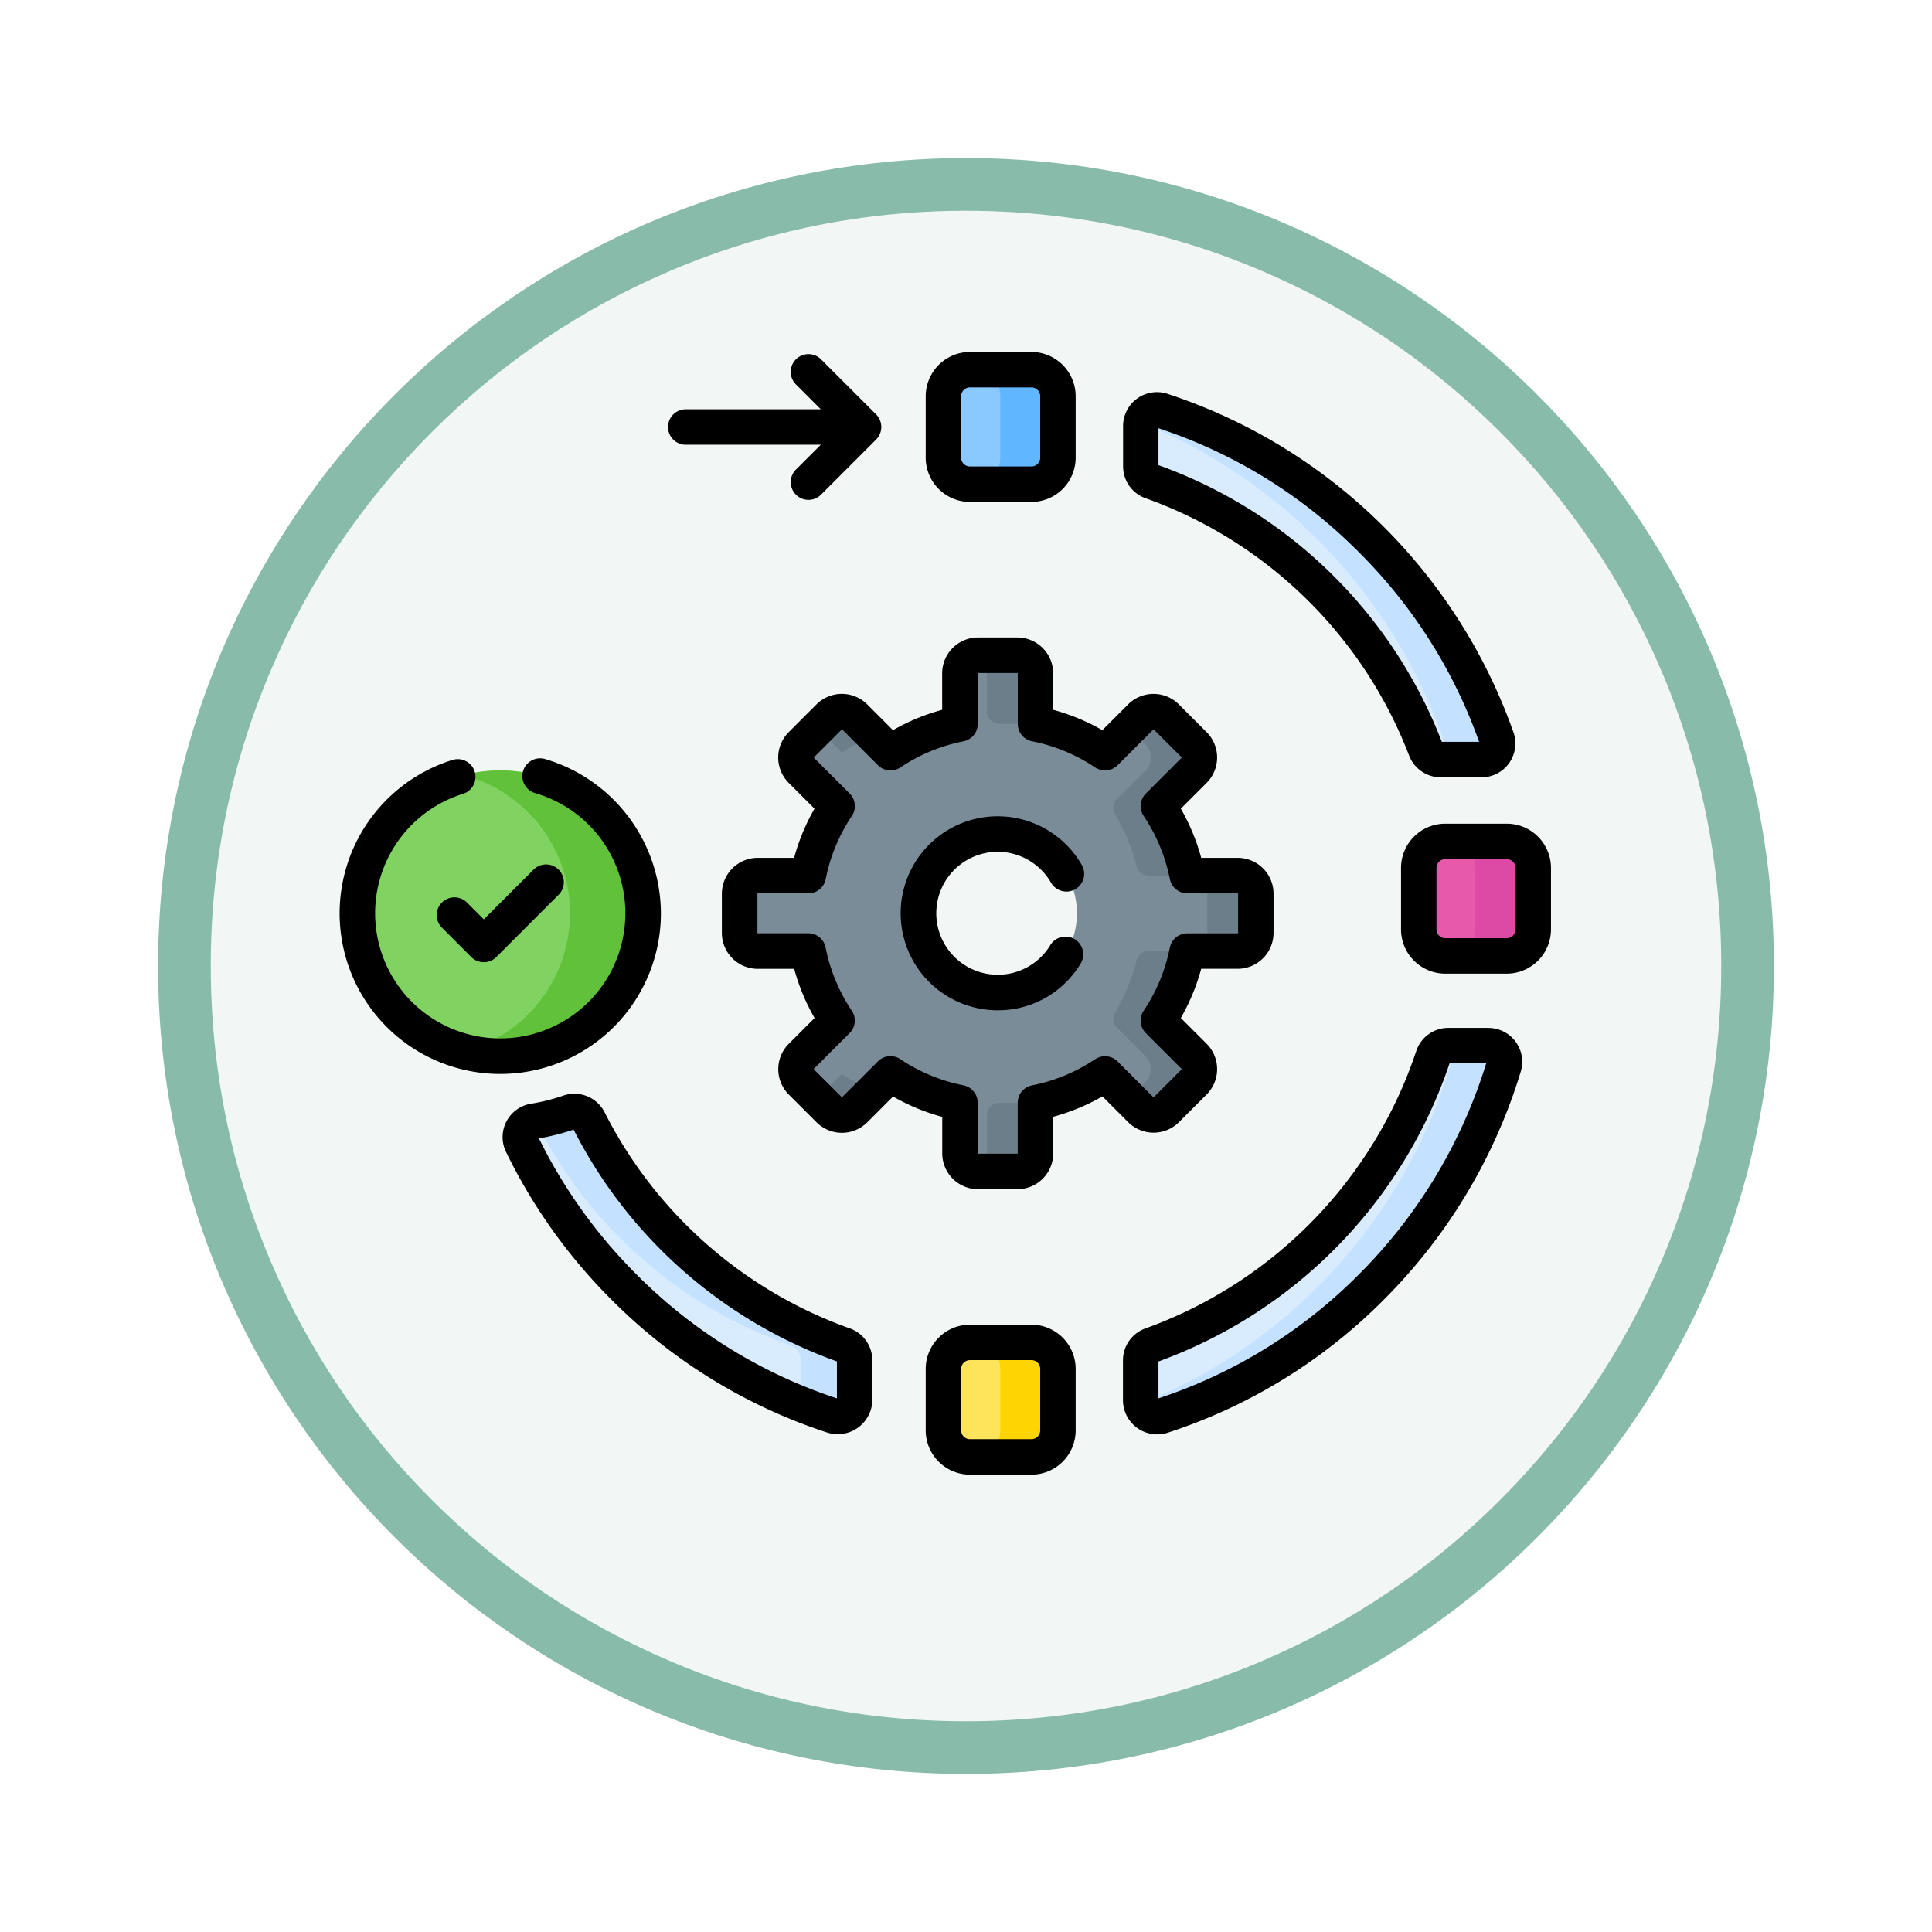<svg xmlns="http://www.w3.org/2000/svg" xmlns:xlink="http://www.w3.org/1999/xlink" width="110" height="110" viewBox="0 0 110 110">
  <defs>
    <filter id="Trazado_982547" x="0" y="0" width="110" height="110" filterUnits="userSpaceOnUse">
      <feOffset dy="3" input="SourceAlpha"/>
      <feGaussianBlur stdDeviation="3" result="blur"/>
      <feFlood flood-opacity="0.161"/>
      <feComposite operator="in" in2="blur"/>
      <feComposite in="SourceGraphic"/>
    </filter>
  </defs>
  <g id="Grupo_1200227" data-name="Grupo 1200227" transform="translate(-678.301 -737.847)">
    <g id="Grupo_1199815" data-name="Grupo 1199815" transform="translate(0 -7013.153)">
      <g id="Grupo_1173087" data-name="Grupo 1173087" transform="translate(687.301 7757)">
        <g id="Grupo_1172182" data-name="Grupo 1172182" transform="translate(0)">
          <g id="Grupo_1171416" data-name="Grupo 1171416">
            <g id="Grupo_1163803" data-name="Grupo 1163803">
              <g id="Grupo_1163015" data-name="Grupo 1163015">
                <g id="Grupo_1157017" data-name="Grupo 1157017" transform="translate(0 0)">
                  <g id="Grupo_1155793" data-name="Grupo 1155793">
                    <g id="Grupo_1154704" data-name="Grupo 1154704">
                      <g id="Grupo_1150790" data-name="Grupo 1150790">
                        <g id="Grupo_1154214" data-name="Grupo 1154214">
                          <g id="Grupo_1152583" data-name="Grupo 1152583">
                            <g id="Grupo_1146973" data-name="Grupo 1146973" transform="translate(0 0)">
                              <g id="Grupo_1146954" data-name="Grupo 1146954">
                                <g transform="matrix(1, 0, 0, 1, -9, -6)" filter="url(#Trazado_982547)">
                                  <g id="Trazado_982547-2" data-name="Trazado 982547" transform="translate(9 6)" fill="#f2f7f5">
                                    <path d="M 46 90.5 C 39.992 90.5 34.164 89.324 28.679 87.003 C 23.38 84.762 18.621 81.553 14.534 77.466 C 10.446 73.379 7.238 68.62 4.996 63.321 C 2.676 57.836 1.5 52.008 1.5 46 C 1.5 39.992 2.676 34.164 4.996 28.679 C 7.238 23.38 10.446 18.621 14.534 14.534 C 18.621 10.446 23.38 7.238 28.679 4.996 C 34.164 2.676 39.992 1.5 46 1.5 C 52.008 1.5 57.836 2.676 63.321 4.996 C 68.62 7.238 73.379 10.446 77.466 14.534 C 81.554 18.621 84.762 23.38 87.004 28.679 C 89.324 34.164 90.5 39.992 90.5 46 C 90.5 52.008 89.324 57.836 87.004 63.321 C 84.762 68.62 81.554 73.379 77.466 77.466 C 73.379 81.553 68.62 84.762 63.321 87.003 C 57.836 89.324 52.008 90.5 46 90.5 Z" stroke="none"/>
                                    <path d="M 46 3 C 40.194 3 34.563 4.136 29.263 6.378 C 24.143 8.544 19.544 11.644 15.594 15.594 C 11.644 19.544 8.544 24.143 6.378 29.263 C 4.136 34.563 3 40.194 3 46 C 3 51.806 4.136 57.437 6.378 62.737 C 8.544 67.857 11.644 72.455 15.594 76.405 C 19.544 80.355 24.143 83.456 29.263 85.622 C 34.563 87.863 40.194 89 46 89 C 51.806 89 57.437 87.863 62.737 85.622 C 67.857 83.456 72.456 80.355 76.406 76.405 C 80.356 72.455 83.456 67.857 85.622 62.737 C 87.864 57.437 89 51.806 89 46 C 89 40.194 87.864 34.563 85.622 29.263 C 83.456 24.143 80.356 19.544 76.406 15.594 C 72.456 11.644 67.857 8.544 62.737 6.378 C 57.437 4.136 51.806 3 46 3 M 46 -7.62939453125e-06 C 71.405 -7.62939453125e-06 92 20.595 92 46 C 92 71.405 71.405 92 46 92 C 20.595 92 0 71.405 0 46 C 0 20.595 20.595 -7.62939453125e-06 46 -7.62939453125e-06 Z" stroke="none" fill="#88bba9"/>
                                  </g>
                                </g>
                              </g>
                            </g>
                          </g>
                        </g>
                      </g>
                    </g>
                  </g>
                </g>
              </g>
            </g>
          </g>
        </g>
      </g>
    </g>
    <g id="procedimiento" transform="translate(697.64 739.155)">
      <g id="Grupo_1200225" data-name="Grupo 1200225" transform="translate(1.01 19.742)">
        <path id="Trazado_1043919" data-name="Trazado 1043919" d="M197.41,159.456h-2.876a10.937,10.937,0,0,0-1.64-3.957l2.034-2.034a1.032,1.032,0,0,0,0-1.459l-1.581-1.581a1.032,1.032,0,0,0-1.459,0l-2.034,2.034a10.932,10.932,0,0,0-3.957-1.64v-2.876a1.032,1.032,0,0,0-1.032-1.032h-2.236a1.032,1.032,0,0,0-1.032,1.032v2.876a10.936,10.936,0,0,0-3.957,1.64l-2.034-2.034a1.032,1.032,0,0,0-1.459,0l-1.581,1.581a1.032,1.032,0,0,0,0,1.459L174.6,155.5a10.934,10.934,0,0,0-1.64,3.957h-2.876a1.032,1.032,0,0,0-1.032,1.032v2.236a1.032,1.032,0,0,0,1.032,1.032h2.876a10.937,10.937,0,0,0,1.64,3.957l-2.034,2.034a1.032,1.032,0,0,0,0,1.459l1.581,1.581a1.032,1.032,0,0,0,1.459,0l2.034-2.034a10.932,10.932,0,0,0,3.957,1.64v2.876a1.032,1.032,0,0,0,1.032,1.032h2.236a1.032,1.032,0,0,0,1.032-1.032v-2.876a10.937,10.937,0,0,0,3.957-1.64l2.034,2.034a1.032,1.032,0,0,0,1.459,0l1.581-1.581a1.032,1.032,0,0,0,0-1.459l-2.034-2.034a10.934,10.934,0,0,0,1.64-3.957h2.876a1.032,1.032,0,0,0,1.032-1.032v-2.236a1.032,1.032,0,0,0-1.032-1.032Zm-13.663,6.661a4.512,4.512,0,1,1,4.512-4.512A4.512,4.512,0,0,1,183.747,166.117Z" transform="translate(-147.292 -130.655)" fill="#7a8c98"/>
        <g id="Grupo_1200220" data-name="Grupo 1200220" transform="translate(26.204 16.256)">
          <path id="Trazado_1043920" data-name="Trazado 1043920" d="M268.662,147.943v2.177a.7.7,0,0,0,.7.7h2.062v-2.876a1.032,1.032,0,0,0-1.032-1.032h-2.236a1.03,1.03,0,0,0-.263.035A1.031,1.031,0,0,1,268.662,147.943Z" transform="translate(-259.022 -146.911)" fill="#6b7e89"/>
          <path id="Trazado_1043921" data-name="Trazado 1043921" d="M328.813,172.634a1.032,1.032,0,0,1,0,1.459l-1.639,1.639a.7.7,0,0,0-.1.858,10.928,10.928,0,0,1,1.227,2.961.7.7,0,0,0,.678.534h2.2a10.937,10.937,0,0,0-1.64-3.957l2.034-2.034a1.032,1.032,0,0,0,0-1.459l-1.581-1.581a1.032,1.032,0,0,0-1.459,0l-.651.651Z" transform="translate(-310.142 -167.54)" fill="#6b7e89"/>
          <path id="Trazado_1043922" data-name="Trazado 1043922" d="M203.422,173.088a10.967,10.967,0,0,1,1.792-.969l-1.065-1.065a1.032,1.032,0,0,0-1.459,0l-.651.651Z" transform="translate(-202.039 -167.54)" fill="#6b7e89"/>
          <path id="Trazado_1043923" data-name="Trazado 1043923" d="M329.54,275.914a10.935,10.935,0,0,0,1.64-3.957h-2.2a.7.7,0,0,0-.678.534,10.935,10.935,0,0,1-1.227,2.961.7.7,0,0,0,.1.858l1.639,1.639a1.032,1.032,0,0,1,0,1.459l-.93.93.651.651a1.032,1.032,0,0,0,1.459,0l1.581-1.581a1.032,1.032,0,0,0,0-1.459Z" transform="translate(-310.142 -255.113)" fill="#6b7e89"/>
          <path id="Trazado_1043924" data-name="Trazado 1043924" d="M361.835,240.043h-2.761a1.032,1.032,0,0,1,1.032,1.032v2.236a1.032,1.032,0,0,1-1.032,1.032h2.761a1.032,1.032,0,0,0,1.032-1.032v-2.236A1.032,1.032,0,0,0,361.835,240.043Z" transform="translate(-337.921 -227.498)" fill="#6b7e89"/>
          <path id="Trazado_1043925" data-name="Trazado 1043925" d="M203.422,323.9l-1.383,1.383.651.651a1.032,1.032,0,0,0,1.459,0l1.065-1.065A10.976,10.976,0,0,1,203.422,323.9Z" transform="translate(-202.039 -300.063)" fill="#6b7e89"/>
          <path id="Trazado_1043926" data-name="Trazado 1043926" d="M268.662,338.955a1.031,1.031,0,0,1-.769,1,1.032,1.032,0,0,0,.263.035h2.236a1.032,1.032,0,0,0,1.032-1.032v-2.876h-2.062a.7.7,0,0,0-.7.7Z" transform="translate(-259.022 -310.598)" fill="#6b7e89"/>
        </g>
        <g id="Grupo_1200221" data-name="Grupo 1200221" transform="translate(9.276 2.286)">
          <path id="Trazado_1043927" data-name="Trazado 1043927" d="M124.822,50.588a29.95,29.95,0,0,0-11.931-7.341.918.918,0,0,0-1.2.871v2.3a.913.913,0,0,0,.6.86,26.233,26.233,0,0,1,15.622,15.253.912.912,0,0,0,.853.584h2.319a.917.917,0,0,0,.865-1.22A29.967,29.967,0,0,0,124.822,50.588Zm3.513,29.439A26.226,26.226,0,0,1,112.3,96.453a.914.914,0,0,0-.607.861v2.3a.918.918,0,0,0,1.2.871,30.224,30.224,0,0,0,19.47-19.9.917.917,0,0,0-.878-1.181H129.2A.914.914,0,0,0,128.335,80.028ZM79.148,83.2a11.864,11.864,0,0,1-2.009.506.915.915,0,0,0-.682,1.3A30.287,30.287,0,0,0,94.2,100.483a.918.918,0,0,0,1.2-.871v-2.3a.915.915,0,0,0-.607-.861,26.24,26.24,0,0,1-14.529-12.8A.916.916,0,0,0,79.148,83.2Z" transform="translate(-76.365 -43.201)" fill="#d8ecfe"/>
        </g>
        <g id="Grupo_1200223" data-name="Grupo 1200223" transform="translate(9.581 2.286)">
          <g id="Grupo_1200222" data-name="Grupo 1200222">
            <path id="Trazado_1043928" data-name="Trazado 1043928" d="M348.8,50.589a29.967,29.967,0,0,1,7.13,11.3.917.917,0,0,1-.493,1.14.913.913,0,0,0,.37.08h2.319a.917.917,0,0,0,.865-1.22,30.245,30.245,0,0,0-19.061-18.646.918.918,0,0,0-1.183.684A30.024,30.024,0,0,1,348.8,50.589Z" transform="translate(-303.711 -43.202)" fill="#c4e2ff"/>
            <path id="Trazado_1043929" data-name="Trazado 1043929" d="M358.525,311.928h-2.28a.911.911,0,0,0-.389.089.917.917,0,0,1,.486,1.092,30.239,30.239,0,0,1-17.592,19.219.918.918,0,0,0,1.183.684,30.224,30.224,0,0,0,19.47-19.9A.917.917,0,0,0,358.525,311.928Z" transform="translate(-303.712 -275.731)" fill="#c4e2ff"/>
            <path id="Trazado_1043930" data-name="Trazado 1043930" d="M96.749,353.057a26.24,26.24,0,0,1-14.529-12.8A.916.916,0,0,0,81.1,339.8a11.864,11.864,0,0,1-2.009.506.911.911,0,0,0-.469.225.949.949,0,0,1,.954.5,25.833,25.833,0,0,0,14.109,12.03.915.915,0,0,1,.607.861v1.325a.915.915,0,0,1-.684.885q1.248.536,2.541.959a.918.918,0,0,0,1.2-.871v-2.3A.915.915,0,0,0,96.749,353.057Z" transform="translate(-78.625 -299.805)" fill="#c4e2ff"/>
          </g>
        </g>
        <g id="Grupo_1200224" data-name="Grupo 1200224" transform="translate(33.367 0)">
          <path id="Trazado_1043931" data-name="Trazado 1043931" d="M260.22,32.749h-3.5a1.509,1.509,0,0,1-1.509-1.509v-3.5a1.509,1.509,0,0,1,1.509-1.509h3.5a1.509,1.509,0,0,1,1.509,1.509v3.5A1.509,1.509,0,0,1,260.22,32.749Z" transform="translate(-255.211 -26.232)" fill="#8ac9fe"/>
          <path id="Trazado_1043932" data-name="Trazado 1043932" d="M272.829,27.739v3.5a1.509,1.509,0,0,1-1.509,1.509h-3.28a1.509,1.509,0,0,0,1.509-1.509v-3.5a1.509,1.509,0,0,0-1.509-1.509h3.28A1.509,1.509,0,0,1,272.829,27.739Z" transform="translate(-266.312 -26.23)" fill="#60b7ff"/>
          <path id="Trazado_1043933" data-name="Trazado 1043933" d="M260.22,443.9h-3.5a1.509,1.509,0,0,1-1.509-1.509v-3.5a1.509,1.509,0,0,1,1.509-1.509h3.5a1.509,1.509,0,0,1,1.509,1.509v3.5A1.509,1.509,0,0,1,260.22,443.9Z" transform="translate(-255.211 -382.002)" fill="#fee45a"/>
          <path id="Trazado_1043934" data-name="Trazado 1043934" d="M272.829,438.889v3.5a1.509,1.509,0,0,1-1.509,1.509h-3.28a1.509,1.509,0,0,0,1.509-1.509v-3.5a1.509,1.509,0,0,0-1.509-1.509h3.28A1.509,1.509,0,0,1,272.829,438.889Z" transform="translate(-266.312 -381.998)" fill="#fed402"/>
        </g>
        <path id="Trazado_1043935" data-name="Trazado 1043935" d="M461.125,232.132h-3.5a1.509,1.509,0,0,1-1.509-1.509v-3.5a1.509,1.509,0,0,1,1.509-1.509h3.5a1.509,1.509,0,0,1,1.509,1.509v3.5A1.509,1.509,0,0,1,461.125,232.132Z" transform="translate(-395.687 -198.758)" fill="#e759aa"/>
        <path id="Trazado_1043936" data-name="Trazado 1043936" d="M473.739,227.12v3.5a1.51,1.51,0,0,1-1.509,1.509h-3.28a1.51,1.51,0,0,0,1.509-1.509v-3.5a1.51,1.51,0,0,0-1.509-1.51h3.28A1.51,1.51,0,0,1,473.739,227.12Z" transform="translate(-406.793 -198.754)" fill="#dd4aa5"/>
        <circle id="Elipse_12121" data-name="Elipse 12121" cx="8.135" cy="8.135" r="8.135" transform="translate(0 22.816)" fill="#80d261"/>
        <path id="Trazado_1043937" data-name="Trazado 1043937" d="M54.515,195.61a8.144,8.144,0,0,0-2.082.27,8.136,8.136,0,0,1,0,15.729,8.135,8.135,0,1,0,2.082-16Z" transform="translate(-46.381 -172.794)" fill="#62c13a"/>
      </g>
      <g id="Grupo_1200226" data-name="Grupo 1200226" transform="translate(0 18.732)">
        <path id="Trazado_1043938" data-name="Trazado 1043938" d="M187.573,167.012l1.581-1.581a2.042,2.042,0,0,0,0-2.888l-1.468-1.468a11.857,11.857,0,0,0,1.16-2.8h2.076a2.044,2.044,0,0,0,2.042-2.042V154a2.044,2.044,0,0,0-2.042-2.042h-2.076a11.863,11.863,0,0,0-1.16-2.8l1.468-1.468a2.042,2.042,0,0,0,0-2.888l-1.581-1.581a2.044,2.044,0,0,0-2.888,0l-1.468,1.468a11.857,11.857,0,0,0-2.8-1.16v-2.076a2.044,2.044,0,0,0-2.042-2.042h-2.236a2.044,2.044,0,0,0-2.042,2.042v2.076a11.86,11.86,0,0,0-2.8,1.16l-1.468-1.468a2.042,2.042,0,0,0-2.888,0l-1.581,1.581a2.042,2.042,0,0,0,0,2.888l1.468,1.468a11.851,11.851,0,0,0-1.16,2.8H163.6A2.044,2.044,0,0,0,161.554,154v2.236a2.044,2.044,0,0,0,2.042,2.042h2.076a11.858,11.858,0,0,0,1.16,2.8l-1.468,1.468a2.042,2.042,0,0,0,0,2.888l1.581,1.581a2.042,2.042,0,0,0,2.888,0l1.468-1.468a11.856,11.856,0,0,0,2.8,1.16v2.076a2.044,2.044,0,0,0,2.042,2.042h2.236a2.044,2.044,0,0,0,2.042-2.042V166.7a11.86,11.86,0,0,0,2.8-1.16l1.468,1.468A2.044,2.044,0,0,0,187.573,167.012Zm-4.769-3.588a9.884,9.884,0,0,1-3.592,1.489,1.01,1.01,0,0,0-.814.991v2.876a.021.021,0,0,1-.021.021h-2.236a.021.021,0,0,1-.021-.021V165.9a1.01,1.01,0,0,0-.814-.991,9.886,9.886,0,0,1-3.592-1.489,1.01,1.01,0,0,0-1.276.125l-2.034,2.034a.024.024,0,0,1-.03,0L166.792,164a.024.024,0,0,1,0-.03l2.034-2.034a1.01,1.01,0,0,0,.125-1.276,9.886,9.886,0,0,1-1.489-3.592,1.01,1.01,0,0,0-.991-.814H163.6a.021.021,0,0,1-.021-.021V154a.021.021,0,0,1,.021-.021h2.876a1.01,1.01,0,0,0,.991-.814,9.885,9.885,0,0,1,1.489-3.592,1.01,1.01,0,0,0-.125-1.276l-2.034-2.034a.024.024,0,0,1,0-.03l1.581-1.581a.024.024,0,0,1,.03,0l2.034,2.034a1.01,1.01,0,0,0,1.276.125,9.884,9.884,0,0,1,3.592-1.489,1.01,1.01,0,0,0,.814-.991v-2.876a.021.021,0,0,1,.021-.021h2.236a.021.021,0,0,1,.021.021v2.876a1.01,1.01,0,0,0,.814.991,9.886,9.886,0,0,1,3.592,1.489,1.01,1.01,0,0,0,1.276-.125l2.034-2.034a.021.021,0,0,1,.03,0l1.581,1.581a.024.024,0,0,1,0,.03l-2.034,2.034a1.01,1.01,0,0,0-.125,1.276,9.883,9.883,0,0,1,1.489,3.592,1.01,1.01,0,0,0,.991.814h2.876a.021.021,0,0,1,.021.021v2.236a.021.021,0,0,1-.021.021h-2.876a1.01,1.01,0,0,0-.991.814,9.88,9.88,0,0,1-1.489,3.592,1.01,1.01,0,0,0,.125,1.276l2.034,2.034a.024.024,0,0,1,0,.03l-1.581,1.581a.022.022,0,0,1-.03,0l-2.034-2.034a1.01,1.01,0,0,0-1.276-.125Z" transform="translate(-139.793 -123.156)"/>
        <path id="Trazado_1043939" data-name="Trazado 1043939" d="M242.667,217.023a3.515,3.515,0,0,1,3.038,1.759,1.01,1.01,0,0,0,1.751-1.008,5.523,5.523,0,1,0-4.789,8.273,5.485,5.485,0,0,0,4.724-2.661,1.01,1.01,0,1,0-1.727-1.048,3.5,3.5,0,1,1-3-5.315Z" transform="translate(-205.202 -188.565)"/>
        <path id="Trazado_1043940" data-name="Trazado 1043940" d="M332.375,41.747A25.119,25.119,0,0,1,347.394,56.41a1.934,1.934,0,0,0,1.8,1.232h2.319a1.927,1.927,0,0,0,1.819-2.564,31.255,31.255,0,0,0-19.7-19.272,1.928,1.928,0,0,0-2.526,1.832v2.3a1.927,1.927,0,0,0,1.275,1.812Zm.745-3.981a28.75,28.75,0,0,1,11.409,7.055h0a28.8,28.8,0,0,1,6.847,10.8h-2.122A27.134,27.134,0,0,0,333.12,39.867Z" transform="translate(-286.501 -33.424)"/>
        <path id="Trazado_1043941" data-name="Trazado 1043941" d="M351.905,304.429h-2.28a1.922,1.922,0,0,0-1.828,1.322,25.309,25.309,0,0,1-15.42,15.791,1.929,1.929,0,0,0-1.278,1.813v2.3a1.95,1.95,0,0,0,2.526,1.832,30.755,30.755,0,0,0,12.332-7.587,31.128,31.128,0,0,0,7.792-12.986,1.927,1.927,0,0,0-1.845-2.482Zm-7.376,14.04a28.753,28.753,0,0,1-11.409,7.055v-2.1a27.345,27.345,0,0,0,16.574-16.973h2.085A29.109,29.109,0,0,1,344.529,318.469Z" transform="translate(-286.501 -265.946)"/>
        <path id="Trazado_1043942" data-name="Trazado 1043942" d="M88.633,345.623a25.071,25.071,0,0,1-13.969-12.307,1.934,1.934,0,0,0-2.348-.952h0a10.9,10.9,0,0,1-1.838.463,1.925,1.925,0,0,0-1.43,2.739,31.072,31.072,0,0,0,6,8.412,30.755,30.755,0,0,0,12.332,7.587,1.971,1.971,0,0,0,2.526-1.832v-2.3a1.928,1.928,0,0,0-1.278-1.813Zm-.742,3.982a28.751,28.751,0,0,1-11.409-7.055,29.061,29.061,0,0,1-5.558-7.748,12.938,12.938,0,0,0,1.975-.5,27.081,27.081,0,0,0,14.992,13.2Z" transform="translate(-59.579 -290.027)"/>
        <path id="Trazado_1043943" data-name="Trazado 1043943" d="M250.229,27.27h3.5a2.522,2.522,0,0,0,2.519-2.519v-3.5a2.522,2.522,0,0,0-2.519-2.519h-3.5a2.522,2.522,0,0,0-2.519,2.519v3.5a2.522,2.522,0,0,0,2.519,2.519Zm-.5-6.019a.5.5,0,0,1,.5-.5h3.5a.5.5,0,0,1,.5.5v3.5a.5.5,0,0,1-.5.5h-3.5a.5.5,0,0,1-.5-.5Z" transform="translate(-214.343 -18.732)"/>
        <path id="Trazado_1043944" data-name="Trazado 1043944" d="M253.73,429.883h-3.5a2.522,2.522,0,0,0-2.519,2.519v3.5a2.522,2.522,0,0,0,2.519,2.519h3.5a2.522,2.522,0,0,0,2.519-2.519v-3.5A2.522,2.522,0,0,0,253.73,429.883Zm.5,6.019a.5.5,0,0,1-.5.5h-3.5a.5.5,0,0,1-.5-.5v-3.5a.5.5,0,0,1,.5-.5h3.5a.5.5,0,0,1,.5.5Z" transform="translate(-214.344 -374.501)"/>
        <path id="Trazado_1043945" data-name="Trazado 1043945" d="M454.635,218.114h-3.5a2.522,2.522,0,0,0-2.519,2.519v3.5a2.522,2.522,0,0,0,2.519,2.519h3.5a2.522,2.522,0,0,0,2.519-2.519v-3.5A2.522,2.522,0,0,0,454.635,218.114Zm.5,6.019a.5.5,0,0,1-.5.5h-3.5a.5.5,0,0,1-.5-.5v-3.5a.5.5,0,0,1,.5-.5h3.5a.5.5,0,0,1,.5.5Z" transform="translate(-388.187 -191.257)"/>
        <path id="Trazado_1043946" data-name="Trazado 1043946" d="M41.32,237.51a1.01,1.01,0,0,0,0,1.429l1.671,1.672a1.01,1.01,0,0,0,1.429,0l3.545-3.545a1.01,1.01,0,1,0-1.429-1.429l-2.831,2.831-.957-.957A1.01,1.01,0,0,0,41.32,237.51Z" transform="translate(-35.498 -206.163)"/>
        <path id="Trazado_1043947" data-name="Trazado 1043947" d="M18.289,199.313a9.188,9.188,0,0,0-6.595-8.784,1.01,1.01,0,0,0-.563,1.941,7.124,7.124,0,1,1-4.108.04,1.01,1.01,0,1,0-.6-1.929,9.146,9.146,0,1,0,11.867,8.733Z" transform="translate(0 -167.353)"/>
        <path id="Trazado_1043948" data-name="Trazado 1043948" d="M139.811,24.784H147.5L146.082,26.2a1.01,1.01,0,0,0,1.429,1.429l3.138-3.138a1.018,1.018,0,0,0,0-1.429l-3.138-3.138a1.01,1.01,0,0,0-1.429,1.429l1.414,1.414h-7.685a1.01,1.01,0,1,0,0,2.021Z" transform="translate(-120.104 -19.505)"/>
      </g>
    </g>
  </g>
</svg>
